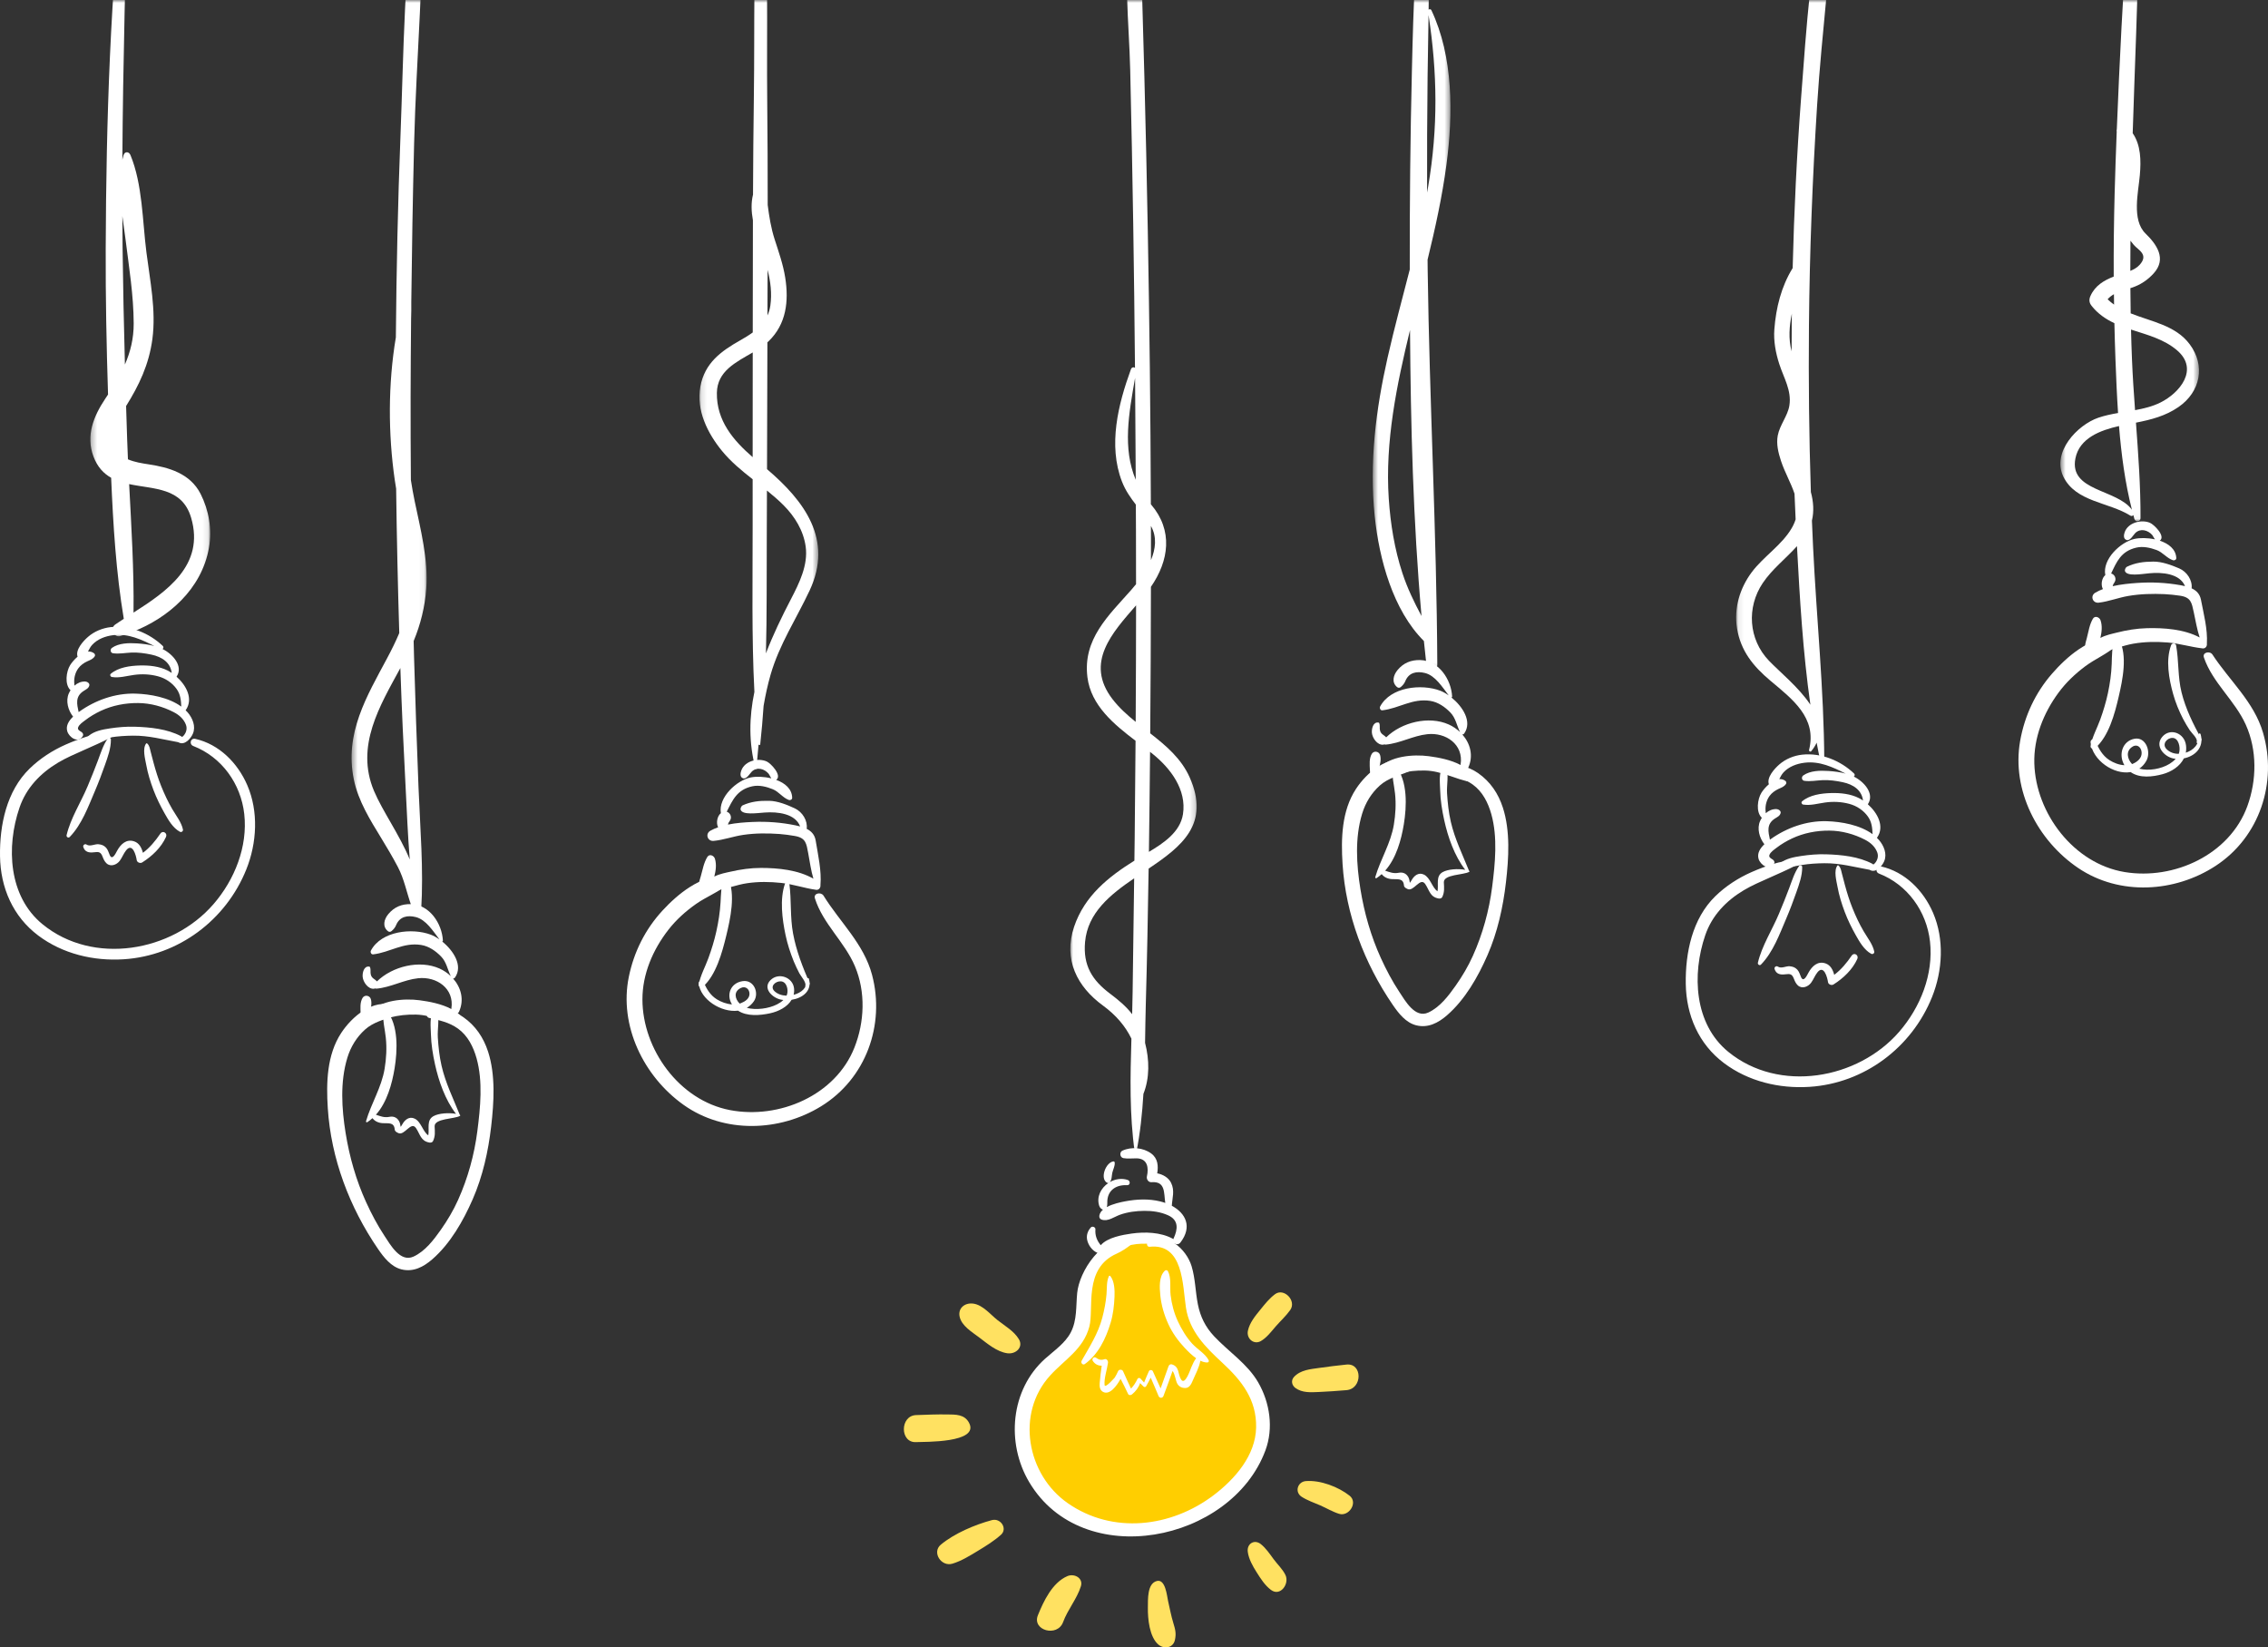 <svg xmlns="http://www.w3.org/2000/svg" xmlns:xlink="http://www.w3.org/1999/xlink" width="409" height="297" viewBox="0 0 409 297">
  <rect x="0" y="0" width="409" height="297" fill="#333333" stroke="none"/>
  <defs>
    <polygon id="unique-a" points=".294 0 21.904 0 21.904 114.716 .294 114.716"/>
    <polygon id="unique-c" points=".404 0 13.933 0 13.933 164.599 .404 164.599"/>
    <polygon id="unique-e" points=".13 0 21.563 0 21.563 138.703 .13 138.703"/>
    <polygon id="unique-g" points=".553 0 14.564 0 14.564 120.836 .553 120.836"/>
    <polygon id="unique-i" points=".086 0 17.791 0 17.791 137.526 .086 137.526"/>
    <polygon id="unique-k" points=".557 0 25.555 0 25.555 93.965 .557 93.965"/>
    <polygon id="unique-m" points=".015 0 22.801 0 22.801 207.866 .015 207.866"/>
  </defs>
  <g fill="none" fill-rule="evenodd">
    <path fill="#FFF" d="M0.004,154.38 C0.089,160.033 2.329,165.232 6.891,168.661 C11.294,171.97 16.87,173.296 22.315,172.945 C32.182,172.311 40.755,165.875 44.421,156.739 C46.329,151.983 46.651,146.319 44.593,141.559 C42.862,137.555 39.538,134.181 35.208,133.205 C34.353,133.012 34.061,134.188 34.853,134.496 C40,136.497 43.436,141.307 44.047,146.743 C44.709,152.636 42.305,158.622 38.484,163.025 C31.012,171.632 16.807,174.094 7.671,166.632 C1.521,161.608 1.093,152.679 3.518,145.6 C4.734,142.051 7.279,139.402 10.448,137.508 C11.921,136.628 13.498,135.958 15.061,135.26 C16.729,134.515 18.351,133.817 19.97,132.97 C20.545,132.669 20.109,131.928 19.564,132.006 C18.255,132.192 17.026,132.371 15.761,132.764 C14.43,133.18 13.138,133.67 11.861,134.231 C9.467,135.286 7.214,136.745 5.337,138.573 C1.171,142.628 -0.081,148.762 0.004,154.38"/>
    <path fill="#FFF" d="M27.678 142.432C28.22 143.87 28.905 145.258 29.664 146.606 30.325 147.778 31.164 149.261 32.426 149.949 32.725 150.112 33.052 149.859 32.993 149.558 32.734 148.258 31.734 147.02 31.065 145.871 30.291 144.542 29.642 143.15 29.071 141.736 28.52 140.374 28.085 138.964 27.702 137.554 27.511 136.85 27.332 136.142 27.147 135.436 27.009 134.905 26.961 134.414 26.533 134.032 26.475 133.981 26.392 133.993 26.348 134.052 25.658 134.974 26.175 136.815 26.365 137.863 26.648 139.425 27.115 140.94 27.678 142.432M12.568 150.9C14.75 148.666 15.927 145.395 17.137 142.568 17.794 141.033 18.379 139.468 18.934 137.894 19.452 136.423 20.018 134.884 20 133.307 19.996 132.991 19.604 132.89 19.429 133.141 18.595 134.337 18.164 135.763 17.656 137.118 17.069 138.684 16.441 140.232 15.793 141.774 14.578 144.667 12.736 147.502 12.009 150.564 11.935 150.879 12.32 151.154 12.568 150.9M16.95 153.655C17.839 153.535 18.174 153.607 18.501 154.457 18.673 154.903 18.855 155.316 19.207 155.647 19.952 156.344 21.059 155.913 21.597 155.187 22.035 154.596 22.28 153.888 22.738 153.312 23.919 151.827 24.549 154.295 24.654 155.06 24.713 155.492 25.294 155.707 25.639 155.489 27.406 154.38 29.058 152.823 29.935 150.892 30.246 150.206 29.367 149.64 28.928 150.28 28.003 151.627 27.041 152.799 25.775 153.753 25.545 152.865 25.114 152.001 24.208 151.691 22.805 151.211 21.779 152.182 21.136 153.35 20.869 153.837 20.26 155.179 19.802 154.183 19.59 153.726 19.475 153.195 19.118 152.818 18.728 152.408 18.312 152.258 17.756 152.206 17.076 152.141 16.237 152.69 15.593 152.259 15.316 152.074 14.917 152.365 15.015 152.689 15.299 153.629 16.073 153.772 16.95 153.655"/>
    <path fill="#FFF" d="M14.111,120.502 C14.509,119.951 15.109,119.517 15.733,119.232 C16.281,118.98 16.754,118.836 17.085,118.323 C17.188,118.162 17.129,117.907 16.979,117.793 C16.631,117.528 16.253,117.437 15.868,117.467 C16.084,117.041 16.301,116.609 16.628,116.254 C17.599,115.201 19.026,114.678 20.444,114.508 C23.145,114.183 25.519,115.307 27.828,116.468 C26.817,116.192 25.76,116.065 24.716,115.996 C23.233,115.898 21.437,115.926 20.192,116.801 C19.825,117.058 19.884,117.703 20.388,117.774 C21.481,117.928 22.557,117.703 23.649,117.653 C24.88,117.597 26.101,117.767 27.3,118.019 C29.27,118.435 30.746,119.481 30.968,121.324 C30.727,121.162 30.486,121.017 30.249,120.896 C28.727,120.118 26.909,119.933 25.215,119.978 C23.437,120.024 21.343,120.316 19.973,121.478 C19.765,121.654 19.921,122.014 20.17,122.053 C21.516,122.269 22.816,121.863 24.144,121.68 C25.608,121.478 27.062,121.547 28.487,121.926 C29.851,122.29 31.058,123.1 31.856,124.222 C32.556,125.207 32.64,126.269 32.693,127.391 C30.428,125.732 27.095,125.132 24.434,125.052 C20.786,124.943 17.161,126.24 14.262,128.326 C14.235,128.344 14.208,128.364 14.181,128.384 C13.874,126.944 13.529,125.597 15.05,124.593 C15.491,124.301 15.975,124.119 16.108,123.584 C16.211,123.173 15.691,122.871 15.339,122.865 C14.603,122.85 13.953,123.152 13.43,123.612 C13.412,123.427 13.393,123.239 13.384,123.049 C13.344,122.15 13.577,121.243 14.111,120.502 M13.181,129.204 C12.428,129.924 11.831,130.828 12.132,131.842 C12.46,132.951 14.137,134.091 14.931,132.706 C15.096,132.418 14.93,132.118 14.674,131.957 C14.374,131.768 13.926,131.561 14.095,131.121 C14.293,130.602 14.914,130.2 15.338,129.872 C16.207,129.2 17.172,128.628 18.174,128.159 C20.272,127.176 22.579,126.732 24.903,126.749 C27.127,126.765 29.353,127.374 31.306,128.381 C32.317,128.902 33.15,129.629 33.538,130.688 C33.783,131.355 33.595,132.042 33.156,132.577 C33.062,132.692 32.949,132.781 32.831,132.865 C32.785,132.815 32.729,132.771 32.66,132.734 C30.181,131.414 27.06,131.102 24.278,131.019 C22.779,130.975 21.283,131.101 19.805,131.324 C18.472,131.526 17.043,131.787 15.994,132.654 C15.76,132.848 15.738,133.338 16.14,133.375 C17.417,133.492 18.657,133.152 19.909,132.947 C21.262,132.726 22.637,132.644 24.007,132.63 C26.833,132.6 29.42,133.324 32.16,133.812 C32.175,133.824 32.191,133.836 32.208,133.845 C33.305,134.451 34.414,133.14 34.786,132.27 C35.346,130.96 34.728,129.458 33.844,128.439 C33.726,128.304 33.601,128.174 33.472,128.049 C33.488,128.033 33.502,128.014 33.515,127.996 C34.902,125.979 33.581,123.55 31.839,122.001 C33.125,120.069 31.11,117.893 29.315,117.01 C29.48,116.89 29.539,116.629 29.357,116.455 C26.93,114.14 23.425,112.685 19.989,113.058 C18.481,113.223 16.996,113.841 15.87,114.823 C15,115.58 13.565,117.15 13.989,118.391 C13.414,118.881 12.929,119.472 12.651,119.916 C11.947,121.042 11.606,123.394 12.72,124.443 C12.603,124.625 12.499,124.814 12.413,125.007 C11.806,126.356 12.282,128.077 13.181,129.204"/>
    <g transform="translate(16)">
      <mask id="unique-b" fill="#fff">
        <use xlink:href="#unique-a"/>
      </mask>
      <path fill="#FFF" d="M8.079,110.441 C8.175,102.736 7.691,94.996 7.29,87.278 C11.726,88.231 16.847,87.839 18.466,93.34 C21,101.949 13.926,106.715 8.079,110.441 M6.105,44.69 C6.081,42.775 6.075,40.861 6.066,38.947 C6.253,40.379 6.467,41.797 6.64,43.176 C7.267,48.197 8.089,53.227 8.11,58.304 C8.121,61.074 7.5,63.478 6.526,65.717 C6.339,58.71 6.19,51.703 6.105,44.69 M20.187,89.067 C18.29,85.305 14.341,84.255 10.859,83.723 C9.55,83.523 8.265,83.317 7.073,82.811 C7.021,81.624 6.971,80.436 6.932,79.251 C6.863,77.234 6.802,75.218 6.74,73.201 C9.064,69.478 10.868,65.741 11.484,61.098 C12.167,55.946 11.058,50.617 10.408,45.517 C9.679,39.815 9.712,33.236 7.52,27.945 C7.245,27.281 6.479,27.273 6.271,27.996 C6.194,28.263 6.128,28.533 6.066,28.804 C6.168,11.093 6.705,-6.606 7.075,-24.311 C7.083,-24.687 6.531,-24.751 6.488,-24.376 C3.874,-1.464 3.149,21.705 3.063,44.813 C3.031,53.583 3.203,62.359 3.483,71.129 C3.307,71.397 3.13,71.666 2.951,71.934 C0.916,74.986 -0.564,78.512 0.856,82.303 C1.569,84.206 2.694,85.375 4.044,86.136 C4.405,94.638 4.93,103.229 6.324,111.564 C5.784,111.912 5.265,112.254 4.781,112.591 C3.76,113.302 4.558,114.992 5.656,114.677 C6.055,114.562 6.457,114.435 6.858,114.298 C7.15,114.776 7.894,114.487 7.983,113.886 C14.264,111.426 20.366,106.298 21.688,98.721 C22.266,95.41 21.66,91.987 20.187,89.067" mask="url(#unique-b)"/>
    </g>
    <path fill="#FFF" d="M59.111,199.771 C59.69,208.879 63.033,217.677 68.167,225.168 C69.211,226.691 70.519,228.383 72.401,228.853 C74.527,229.383 76.372,228.412 77.95,227.04 C81.204,224.214 83.539,220.112 85.245,216.209 C87.06,212.06 88.056,207.56 88.575,203.075 C89.077,198.737 89.383,193.815 88.02,189.604 C87.194,187.054 85.751,184.911 83.542,183.374 C81.69,182.085 79.1,181.405 77.144,182.75 C76.802,182.985 77.037,183.434 77.361,183.51 C79.252,183.955 80.984,184.288 82.6,185.452 C84.366,186.725 85.371,188.752 85.943,190.801 C87.103,194.952 86.628,199.692 86.086,203.909 C85.536,208.194 84.38,212.386 82.611,216.326 C81.756,218.229 80.692,220.02 79.491,221.723 C78.199,223.555 76.651,225.593 74.573,226.547 C72.182,227.647 70.405,224.422 69.341,222.818 C68.064,220.892 66.989,218.849 66.029,216.748 C64.225,212.798 63.031,208.602 62.335,204.321 C61.613,199.882 61.313,195.042 62.642,190.695 C63.241,188.73 64.301,186.994 65.826,185.62 C67.331,184.263 69.237,183.865 71.042,183.095 C71.797,182.774 71.813,181.584 71.014,181.3 C67.282,179.974 63.452,183.302 61.53,186.232 C58.935,190.19 58.821,195.21 59.111,199.771"/>
    <path fill="#FFF" d="M66.875,180.118 C66.67,179.439 65.743,179.295 65.375,179.921 C64.88,180.763 65.005,181.845 65.04,182.787 C65.052,183.114 65.078,184.262 65.644,184.199 C65.981,184.161 66.164,183.909 66.292,183.613 C66.411,183.85 66.66,184.032 66.934,184.048 C68.119,184.113 69.141,183.753 70.276,183.456 C71.849,183.045 73.393,182.882 75.014,182.919 C78.028,182.987 80.428,184.505 83.286,184.991 C83.74,185.069 84.192,184.624 83.915,184.168 C83.557,183.578 83.086,183.084 82.546,182.661 C82.643,182.601 82.724,182.519 82.774,182.411 C83.76,180.252 83.137,178.03 81.709,176.415 C81.836,176.419 81.968,176.357 82.049,176.241 C83.537,174.105 81.778,171.387 79.752,169.75 C79.822,169.716 79.876,169.649 79.871,169.567 C79.702,166.514 77.478,163.083 74.106,163.002 C72.46,162.963 71.102,163.511 70.034,164.791 C69.266,165.709 68.918,167.016 69.932,167.864 C70.146,168.043 70.395,168.045 70.609,167.864 C70.964,167.565 71.25,167.233 71.429,166.796 C72.069,165.234 73.482,164.965 74.968,165.333 C76.83,165.794 78.101,167.878 79.252,169.372 C78.716,168.993 78.179,168.698 77.694,168.515 C74.321,167.248 68.787,167.834 66.893,171.366 C66.744,171.643 66.923,172.105 67.29,172.062 C70.327,171.703 72.73,169.844 75.949,170.365 C77.358,170.593 78.578,171.453 79.551,172.454 C80.52,173.452 80.702,174.804 81.293,175.982 C80.704,175.421 80.014,174.952 79.261,174.615 C75.671,173.008 70.768,174.208 67.976,176.935 C67.976,176.935 67.975,176.933 67.975,176.933 C67.557,176.469 67.065,176.409 66.874,175.735 C66.741,175.269 66.915,174.821 66.717,174.353 C66.69,174.29 66.617,174.268 66.556,174.261 C65.608,174.151 65.339,175.391 65.401,176.111 C65.482,177.053 66.377,178.354 67.43,178.257 C67.516,178.249 67.597,178.229 67.672,178.2 C67.735,178.23 67.807,178.25 67.893,178.242 C70.501,178.008 72.799,176.643 75.403,176.365 C78.749,176.006 81.966,178.219 81.399,181.828 C81.395,181.856 81.395,181.885 81.392,181.915 C79.623,180.978 77.446,180.57 75.656,180.332 C72.909,179.967 68.642,180.28 66.66,182.552 C66.907,181.774 67.098,180.86 66.875,180.118"/>
    <path fill="#FFF" d="M69.359,192.689 C68.795,196.077 66.951,198.9 66.005,202.145 C65.969,202.268 66.119,202.392 66.235,202.317 C66.568,202.1 66.875,201.854 67.167,201.591 C67.576,202.134 68.22,202.438 68.984,202.494 C69.958,202.564 71.054,202.252 71.178,203.597 C71.214,203.99 71.479,204.097 71.812,204.269 C72.939,204.85 74.109,202.039 75.019,203.382 C75.779,204.503 75.863,205.713 77.429,205.988 C77.67,206.03 77.973,205.969 78.088,205.727 C78.52,204.822 78.425,204.062 78.377,203.079 C78.304,201.617 81.987,201.758 82.948,201.182 C83.032,201.132 83.007,201.024 82.923,200.993 C82.921,200.992 82.919,200.991 82.917,200.991 C81.728,198.037 80.358,195.287 79.633,192.168 C79.242,190.482 79.065,188.765 78.954,187.043 C78.854,185.515 79.324,183.665 78.768,182.235 C78.675,181.994 78.349,181.925 78.198,182.162 C77.428,183.377 77.676,185.072 77.711,186.451 C77.756,188.276 78.052,190.092 78.443,191.874 C79.114,194.917 80.278,198.28 82.232,200.814 C80.955,200.582 79.111,200.691 78.155,201.236 C76.868,201.968 77.465,203.512 77.234,204.685 C76.251,204.038 75.947,202.227 74.772,201.672 C73.792,201.21 72.995,201.901 72.564,202.679 C72.084,203.545 72.318,203.003 72.069,202.348 C71.942,202.017 71.687,201.681 71.368,201.5 C71.031,201.308 70.626,201.271 70.249,201.348 C69.285,201.544 68.595,201.236 67.791,200.971 C69.793,198.732 70.703,195.39 71.158,192.619 C71.681,189.424 71.903,184.782 69.683,182.11 C69.473,181.857 69.095,182.084 69.079,182.353 C68.985,183.913 69.403,185.502 69.571,187.053 C69.775,188.926 69.668,190.834 69.359,192.689"/>
    <g transform="translate(63)">
      <mask id="unique-d" fill="#fff">
        <use xlink:href="#unique-c"/>
      </mask>
      <path fill="#FFF" d="M4.441,142.587 C1.042,134.499 5.514,127.229 9.198,120.442 C9.444,127.618 9.767,134.789 10.147,141.957 C10.376,146.276 10.537,150.631 10.894,154.953 C9.066,150.52 5.959,146.198 4.441,142.587 M11.782,90.363 C11.516,89.088 11.292,87.814 11.096,86.539 C11.058,81.535 11.037,76.531 11.047,71.526 C11.058,66.852 11.091,62.18 11.136,57.506 C11.172,56.472 11.183,55.438 11.17,54.403 C11.276,44.89 11.444,35.376 11.679,25.865 C12.065,10.279 13.561,-5.462 13.179,-21.04 C13.162,-21.71 12.229,-21.913 12.122,-21.204 C9.862,-6.227 9.808,9.396 9.217,24.561 C8.745,36.643 8.491,48.731 8.387,60.822 C6.965,69.262 6.997,78.266 8.189,86.526 C8.265,87.052 8.35,87.575 8.439,88.097 C8.548,96.777 8.742,105.457 9.002,114.132 C8.355,115.679 7.602,117.188 6.803,118.684 C3.165,125.505 -0.924,132.189 0.818,140.57 C1.626,144.458 3.766,147.842 5.725,151.057 C6.771,152.774 7.803,154.504 8.746,156.299 C9.903,158.505 10.328,160.9 11.161,163.239 C11.293,163.612 11.722,163.765 11.966,163.534 C12.007,163.766 12.04,164 12.083,164.233 C12.194,164.824 12.92,164.643 12.955,164.097 C13.413,156.734 12.77,149.32 12.472,141.957 C12.156,134.139 11.899,126.315 11.669,118.493 C11.64,117.519 11.621,116.544 11.595,115.57 C12.839,112.568 13.635,109.439 13.873,106.046 C14.241,100.796 12.836,95.408 11.782,90.363" mask="url(#unique-d)"/>
    </g>
    <path fill="#FFF" d="M123.287,199.204 C130.595,204.394 140.586,204.055 148.075,199.449 C156.164,194.475 159.65,184.754 157.259,175.746 C155.773,170.147 151.482,166.276 148.513,161.478 C148.071,160.763 146.659,161.013 146.958,161.965 C148.4,166.551 152.331,169.816 154.186,174.228 C156.131,178.858 155.91,184.256 154.082,188.869 C150.665,197.497 140.504,201.836 131.624,200.134 C122.463,198.377 115.87,189.144 115.853,180.198 C115.844,175.605 117.733,171.229 120.528,167.634 C121.941,165.817 123.653,164.286 125.538,162.961 C127.338,161.696 129.431,160.92 131.117,159.502 C131.672,159.036 131.404,158.077 130.653,158.02 C126.392,157.7 122.169,161.237 119.473,164.163 C116.355,167.545 114.322,171.617 113.403,176.091 C111.592,184.907 116.064,194.075 123.287,199.204"/>
    <path fill="#FFF" d="M128.926,154.818 C128.755,154.253 127.936,153.873 127.553,154.507 C126.909,155.572 126.718,156.773 126.383,157.956 C126.11,158.917 125.691,159.918 126.358,160.799 C126.476,160.956 126.694,161.025 126.883,160.992 C127.423,160.897 127.785,160.585 128.047,160.179 C128.279,160.435 128.636,160.575 129.077,160.52 C130.985,160.278 132.822,159.51 134.748,159.229 C136.786,158.932 138.838,158.959 140.881,159.179 C143.018,159.409 145.047,160.128 147.164,160.421 C147.693,160.494 148.003,160.023 147.955,159.583 C148.179,156.948 147.515,154.134 147.097,151.545 C146.922,150.47 146.289,149.837 145.474,149.429 C145.676,147.951 144.716,146.387 143.326,145.737 C141.931,145.084 140.249,144.409 138.713,144.377 C136.908,144.34 135.436,144.51 133.918,145.196 C133.702,145.293 133.487,145.75 133.555,145.966 C133.874,146.979 136.419,146.597 137.915,146.488 C140.242,146.32 143.423,146.679 144.294,148.997 C144.024,148.924 143.749,148.861 143.475,148.804 C140.894,148.272 138.335,148.076 135.705,148.19 C134.337,148.249 132.769,148.358 131.278,148.662 C131.326,148.438 131.339,148.389 131.311,148.536 C131.331,148.471 131.353,148.408 131.38,148.346 C131.387,148.328 131.389,148.32 131.394,148.307 C131.404,148.296 131.419,148.278 131.447,148.236 C131.557,148.072 131.664,147.923 131.74,147.736 C131.919,147.296 131.743,146.768 131.365,146.496 C131.265,146.423 131.16,146.374 131.055,146.343 C132.113,144.245 132.913,142.343 135.703,141.753 C136.915,141.496 138.225,141.831 139.343,142.282 C140.468,142.736 141.145,143.823 142.256,144.224 C142.505,144.314 142.863,144.146 142.858,143.846 C142.829,142.222 141.546,141.176 139.972,140.599 C141.114,139.827 139.009,137.625 138.288,137.295 C136.765,136.599 134.37,137.142 133.705,138.855 C133.525,139.317 133.369,140.077 133.976,140.307 C134.639,140.557 135.228,139.423 135.605,139.077 C136.559,138.201 137.88,138.62 138.624,139.512 C138.742,139.653 138.896,140.032 139.095,140.332 C137.781,140.005 136.393,139.964 135.418,140.156 C132.883,140.654 129.506,143.73 129.999,146.605 C129.335,147.128 129.131,148.339 129.466,149.064 C129.48,149.094 129.501,149.113 129.517,149.141 C129.018,149.316 128.542,149.523 128.106,149.771 C127.136,150.322 127.581,151.702 128.684,151.602 C130.474,151.439 132.246,150.78 134.04,150.518 C136.205,150.201 138.41,150.205 140.586,150.359 C141.497,150.423 142.4,150.561 143.299,150.71 C145.344,151.049 145.419,152.076 145.75,153.83 C146.038,155.352 146.24,156.929 146.686,158.42 C143.923,156.826 140.291,156.477 137.225,156.477 C135.373,156.477 133.545,156.739 131.743,157.153 C131.082,157.304 129.755,157.535 128.814,158.035 C129.082,156.976 129.247,155.873 128.926,154.818"/>
    <path fill="#FFF" d="M141.664 168.585C142.008 170.212 142.523 171.799 143.141 173.322 143.44 174.058 143.791 174.766 144.149 175.469 144.428 176.016 145.46 177.11 145.222 177.748 145.157 177.921 145.361 178.078 145.489 177.958 145.624 177.831 145.758 177.704 145.893 177.577 145.994 177.481 146.03 177.32 145.972 177.185 144.731 174.292 143.611 171.472 143.02 168.318 142.462 165.337 142.743 162.338 142.355 159.363 142.296 158.913 141.712 158.876 141.57 159.283 140.58 162.115 141.058 165.71 141.664 168.585M126.755 177.899C129.115 175.847 130.234 171.727 130.966 168.708 131.707 165.65 132.698 161.222 131.283 158.247 131.124 157.913 130.655 157.912 130.527 158.277 130.037 159.668 130.025 161.235 129.939 162.706 129.835 164.483 129.556 166.252 129.169 167.982 128.807 169.602 128.314 171.19 127.749 172.741 127.175 174.316 126.325 175.814 126.009 177.478 125.925 177.916 126.472 178.145 126.755 177.899"/>
    <path fill="#FFF" d="M133.571,178.131 C134.457,177.684 135.179,178.354 135.162,179.201 C135.144,180.052 134.361,180.565 133.62,180.854 C133.543,180.884 133.464,180.91 133.384,180.935 C132.542,180.085 132.244,178.801 133.571,178.131 M141.762,179.5 C140.995,179.478 140.216,179.22 139.668,178.697 C138.785,177.854 139.83,176.864 140.814,176.923 C141.897,176.988 142.167,178.449 141.953,179.204 C141.924,179.307 141.886,179.406 141.842,179.501 C141.815,179.501 141.789,179.501 141.762,179.5 M126.002,177.279 C126.273,180.163 130.05,182.594 133.093,182.211 C134.691,183.272 137.028,183.083 138.874,182.684 C140.43,182.348 141.997,181.528 142.751,180.254 C144.717,179.952 146.49,178.64 145.877,176.472 C145.813,176.247 145.476,176.301 145.502,176.536 C145.67,178.064 144.487,179.003 143.12,179.35 C143.208,178.989 143.237,178.602 143.193,178.188 C142.98,176.186 140.402,175.252 138.943,176.709 C137.473,178.178 139.272,179.907 140.842,180.223 C140.981,180.251 141.123,180.272 141.268,180.288 C140.942,180.603 140.546,180.859 140.151,181.063 C138.615,181.854 136.344,182.147 134.668,181.7 C135.157,181.421 135.596,181.033 135.953,180.513 C136.95,179.063 135.986,176.589 133.931,176.887 C131.742,177.204 130.927,179.348 131.999,181.08 C131.035,181.016 130.068,180.652 129.297,180.182 C128.068,179.43 127.407,178.268 126.87,177.017 C126.661,176.53 125.958,176.811 126.002,177.279"/>
    <g transform="translate(126)">
      <mask id="unique-f" fill="#fff">
        <use xlink:href="#unique-e"/>
      </mask>
      <path fill="#FFF" d="M16.646,107.994 C14.991,111.175 13.401,114.444 12.126,117.794 C12.307,110.788 12.244,103.767 12.277,96.766 C12.291,93.99 12.298,91.214 12.307,88.438 C13.344,89.275 14.355,90.138 15.293,91.078 C17.323,93.112 18.888,95.634 19.293,98.542 C19.756,101.873 18.121,105.157 16.646,107.994 M3.278,70.828 C3.338,66.894 6.732,65.308 9.744,63.544 C9.736,69.835 9.733,76.126 9.73,82.417 C6.229,79.386 3.201,75.835 3.278,70.828 M12.923,55.08 C12.831,55.741 12.649,56.332 12.401,56.872 C12.409,54.134 12.417,51.395 12.425,48.656 C12.959,50.755 13.226,52.911 12.923,55.08 M12.321,84.585 C12.346,76.962 12.369,69.34 12.389,61.718 C12.467,61.648 12.546,61.578 12.621,61.506 C15.808,58.43 16.272,54.285 15.601,50.039 C15.227,47.675 14.428,45.424 13.698,43.158 C13.027,41.073 12.712,39.031 12.443,36.953 C12.443,30.812 12.424,24.671 12.359,18.531 C12.219,5.364 12.687,-8.021 11.567,-21.147 C11.528,-21.616 10.905,-21.58 10.866,-21.127 C9.738,-8.373 10.13,4.633 9.948,17.432 C9.865,23.316 9.821,29.202 9.795,35.088 C9.428,36.554 9.491,38.13 9.778,39.714 C9.762,45.133 9.757,50.552 9.752,55.97 C9.75,57.291 9.749,58.612 9.747,59.934 C9.041,60.454 8.271,60.915 7.494,61.355 C3.999,63.333 1.089,65.444 0.3,69.688 C-0.497,73.969 1.623,78.151 4.222,81.319 C5.818,83.265 7.755,84.855 9.73,86.404 C9.73,89.104 9.726,91.803 9.729,94.502 C9.74,104.565 9.527,114.685 10.045,124.746 C9.102,129.25 8.988,133.89 10.266,138.655 C10.287,138.735 10.392,138.705 10.398,138.633 C10.525,137.16 10.652,135.686 10.796,134.214 C10.854,134.349 11.075,134.386 11.095,134.208 C11.35,131.895 11.548,129.577 11.704,127.256 C12.028,125.375 12.427,123.509 12.955,121.669 C14.534,116.177 17.595,111.587 19.99,106.488 C24.333,97.245 19.001,90.287 12.321,84.585" mask="url(#unique-f)"/>
    </g>
    <path fill="#FFF" d="M242.111,155.771 C242.69,164.878 246.033,173.677 251.167,181.168 C252.211,182.691 253.519,184.383 255.401,184.853 C257.526,185.383 259.372,184.411 260.95,183.041 C264.204,180.214 266.539,176.112 268.245,172.209 C270.059,168.06 271.056,163.56 271.575,159.075 C272.077,154.737 272.383,149.815 271.02,145.604 C270.194,143.054 268.751,140.912 266.541,139.374 C264.691,138.085 262.1,137.406 260.144,138.75 C259.802,138.986 260.037,139.434 260.361,139.51 C262.252,139.955 263.984,140.289 265.6,141.452 C267.366,142.725 268.371,144.752 268.943,146.801 C270.103,150.951 269.627,155.693 269.086,159.909 C268.536,164.194 267.38,168.386 265.611,172.326 C264.756,174.229 263.692,176.021 262.491,177.724 C261.199,179.555 259.65,181.593 257.573,182.547 C255.182,183.646 253.405,180.422 252.341,178.819 C251.063,176.892 249.989,174.849 249.029,172.748 C247.225,168.798 246.031,164.603 245.335,160.321 C244.613,155.883 244.313,151.043 245.642,146.695 C246.241,144.73 247.301,142.994 248.826,141.62 C250.331,140.264 252.237,139.865 254.043,139.095 C254.797,138.774 254.813,137.584 254.014,137.3 C250.282,135.974 246.452,139.302 244.53,142.232 C241.935,146.19 241.821,151.21 242.111,155.771"/>
    <path fill="#FFF" d="M248.875,136.118 C248.67,135.439 247.742,135.295 247.375,135.921 C246.88,136.763 247.005,137.845 247.04,138.787 C247.053,139.114 247.079,140.262 247.644,140.199 C247.981,140.162 248.164,139.909 248.292,139.613 C248.411,139.851 248.66,140.032 248.934,140.047 C250.119,140.114 251.141,139.753 252.275,139.456 C253.848,139.045 255.392,138.882 257.014,138.919 C260.028,138.988 262.427,140.504 265.285,140.991 C265.74,141.068 266.192,140.624 265.915,140.167 C265.556,139.578 265.085,139.084 264.545,138.661 C264.642,138.602 264.724,138.519 264.774,138.411 C265.76,136.252 265.137,134.03 263.709,132.415 C263.836,132.418 263.968,132.357 264.049,132.241 C265.537,130.105 263.778,127.387 261.752,125.75 C261.821,125.716 261.876,125.649 261.871,125.567 C261.702,122.514 259.478,119.083 256.106,119.002 C254.46,118.963 253.103,119.511 252.034,120.791 C251.266,121.709 250.918,123.016 251.932,123.864 C252.147,124.043 252.395,124.044 252.609,123.864 C252.964,123.565 253.249,123.233 253.428,122.796 C254.069,121.234 255.482,120.965 256.969,121.333 C258.83,121.794 260.101,123.878 261.252,125.372 C260.717,124.993 260.18,124.697 259.694,124.515 C256.321,123.249 250.787,123.834 248.893,127.366 C248.744,127.643 248.923,128.105 249.29,128.062 C252.327,127.703 254.731,125.844 257.949,126.365 C259.358,126.593 260.577,127.453 261.551,128.454 C262.52,129.452 262.702,130.803 263.293,131.983 C262.704,131.421 262.013,130.952 261.261,130.615 C257.671,129.008 252.768,130.208 249.976,132.935 C249.976,132.934 249.976,132.933 249.975,132.933 C249.556,132.469 249.065,132.409 248.873,131.735 C248.741,131.269 248.915,130.821 248.717,130.353 C248.69,130.29 248.617,130.268 248.557,130.26 C247.609,130.15 247.339,131.391 247.401,132.11 C247.483,133.053 248.377,134.354 249.429,134.257 C249.516,134.249 249.597,134.228 249.672,134.2 C249.735,134.23 249.806,134.25 249.893,134.242 C252.502,134.008 254.799,132.643 257.403,132.365 C260.749,132.006 263.965,134.219 263.4,137.828 C263.395,137.856 263.395,137.886 263.392,137.915 C261.622,136.978 259.446,136.57 257.656,136.332 C254.908,135.967 250.643,136.28 248.66,138.552 C248.907,137.774 249.098,136.86 248.875,136.118"/>
    <path fill="#FFF" d="M251.359,148.689 C250.795,152.076 248.952,154.9 248.005,158.145 C247.97,158.268 248.119,158.392 248.235,158.316 C248.569,158.101 248.876,157.854 249.167,157.591 C249.577,158.134 250.221,158.438 250.984,158.493 C251.959,158.564 253.055,158.253 253.179,159.597 C253.214,159.99 253.479,160.097 253.812,160.269 C254.94,160.85 256.11,158.039 257.02,159.382 C257.779,160.502 257.863,161.713 259.429,161.988 C259.67,162.03 259.973,161.969 260.088,161.727 C260.521,160.822 260.426,160.062 260.377,159.079 C260.305,157.617 263.988,157.758 264.948,157.182 C265.032,157.132 265.008,157.024 264.922,156.992 C264.922,156.992 264.919,156.991 264.917,156.991 C263.729,154.037 262.359,151.288 261.634,148.168 C261.242,146.482 261.065,144.765 260.954,143.042 C260.855,141.515 261.324,139.664 260.769,138.235 C260.675,137.994 260.348,137.925 260.198,138.162 C259.429,139.377 259.676,141.072 259.711,142.451 C259.756,144.277 260.051,146.092 260.444,147.874 C261.114,150.918 262.279,154.279 264.233,156.814 C262.955,156.582 261.111,156.691 260.155,157.235 C258.869,157.968 259.466,159.512 259.234,160.685 C258.252,160.039 257.948,158.227 256.772,157.672 C255.793,157.209 254.996,157.901 254.564,158.679 C254.084,159.545 254.319,159.004 254.068,158.348 C253.943,158.017 253.687,157.681 253.369,157.5 C253.031,157.307 252.626,157.271 252.249,157.348 C251.285,157.544 250.595,157.236 249.792,156.971 C251.793,154.732 252.704,151.39 253.158,148.619 C253.681,145.424 253.903,140.782 251.683,138.11 C251.473,137.857 251.096,138.085 251.079,138.353 C250.984,139.913 251.403,141.502 251.573,143.053 C251.776,144.926 251.668,146.834 251.359,148.689"/>
    <g transform="translate(247)">
      <mask id="unique-h" fill="#fff">
        <use xlink:href="#unique-g"/>
      </mask>
      <path fill="#FFF" d="M10.561,33.559 C10.495,33.947 10.423,34.333 10.354,34.72 C10.335,27.741 10.363,20.761 10.445,13.782 C10.488,10.094 10.56,6.405 10.617,2.717 C12.225,13.2 12.337,23.05 10.561,33.559 M5.903,103.325 C4.48,98.987 3.751,94.465 3.443,89.897 C2.752,79.61 4.88,69.378 7.276,59.505 C7.401,76.674 7.831,93.972 9.35,111.058 C8.029,108.587 6.808,106.083 5.903,103.325 M11.122,1.823 C11.03,1.626 10.782,1.624 10.631,1.737 C10.657,-0.064 10.679,-1.866 10.69,-3.667 C10.722,-9.331 11.417,-15.615 10.438,-21.193 C10.362,-21.627 9.788,-21.523 9.693,-21.168 C8.33,-16.062 8.581,-10.115 8.253,-4.829 C7.892,0.979 7.759,6.815 7.617,12.634 C7.327,24.617 7.208,36.606 7.229,48.596 C5.875,53.88 4.436,59.144 3.233,64.463 C1.115,73.822 -0.088,83.393 0.908,93.03 C1.715,100.836 4.205,110.015 9.778,115.564 C9.923,116.996 10.075,118.427 10.235,119.856 C10.386,121.189 12.201,121.159 12.195,119.789 C12.083,96.098 10.78,72.398 10.46,48.701 C10.452,48.073 10.448,47.445 10.442,46.816 C11.823,41.153 13.077,35.461 13.85,29.641 C15.057,20.554 15.085,10.203 11.122,1.823" mask="url(#unique-h)"/>
    </g>
    <path fill="#FFF" d="M304.004,177.38 C304.089,183.033 306.329,188.232 310.891,191.66 C315.294,194.97 320.87,196.296 326.314,195.945 C336.182,195.311 344.755,188.875 348.421,179.739 C350.328,174.983 350.652,169.319 348.593,164.559 C346.862,160.555 343.538,157.18 339.208,156.205 C338.353,156.012 338.061,157.188 338.853,157.496 C343.999,159.497 347.436,164.307 348.047,169.743 C348.71,175.636 346.306,181.622 342.484,186.025 C335.012,194.632 320.807,197.093 311.671,189.632 C305.521,184.608 305.093,175.679 307.518,168.6 C308.735,165.051 311.28,162.402 314.448,160.508 C315.921,159.628 317.498,158.958 319.062,158.26 C320.729,157.515 322.352,156.817 323.969,155.97 C324.545,155.669 324.11,154.928 323.564,155.006 C322.255,155.192 321.026,155.371 319.761,155.764 C318.43,156.18 317.138,156.67 315.861,157.231 C313.467,158.286 311.214,159.745 309.337,161.572 C305.171,165.628 303.919,171.762 304.004,177.38"/>
    <path fill="#FFF" d="M332.678 164.432C333.22 165.87 333.905 167.258 334.664 168.606 335.325 169.778 336.165 171.26 337.425 171.949 337.725 172.112 338.053 171.859 337.993 171.558 337.735 170.258 336.734 169.02 336.065 167.871 335.291 166.543 334.642 165.151 334.071 163.736 333.52 162.374 333.085 160.965 332.702 159.554 332.51 158.85 332.332 158.142 332.147 157.436 332.009 156.906 331.961 156.414 331.532 156.032 331.475 155.981 331.392 155.993 331.348 156.052 330.658 156.974 331.175 158.815 331.365 159.863 331.649 161.425 332.115 162.94 332.678 164.432M317.567 173.9C319.75 171.666 320.927 168.395 322.137 165.568 322.794 164.033 323.379 162.468 323.933 160.894 324.452 159.423 325.018 157.884 325 156.307 324.996 155.991 324.604 155.89 324.429 156.141 323.595 157.336 323.164 158.763 322.656 160.118 322.069 161.684 321.441 163.232 320.793 164.774 319.578 167.667 317.735 170.502 317.01 173.564 316.934 173.879 317.32 174.154 317.567 173.9M321.951 175.655C322.84 175.535 323.175 175.607 323.502 176.457 323.673 176.903 323.855 177.316 324.207 177.647 324.952 178.344 326.059 177.913 326.598 177.187 327.036 176.596 327.281 175.888 327.739 175.312 328.919 173.827 329.549 176.295 329.654 177.06 329.713 177.492 330.294 177.707 330.64 177.489 332.405 176.38 334.058 174.823 334.935 172.892 335.246 172.206 334.368 171.64 333.928 172.28 333.003 173.627 332.042 174.799 330.775 175.753 330.545 174.865 330.114 174.001 329.208 173.691 327.806 173.211 326.779 174.182 326.136 175.35 325.869 175.837 325.26 177.179 324.801 176.183 324.591 175.725 324.476 175.195 324.118 174.818 323.729 174.408 323.312 174.258 322.757 174.206 322.076 174.141 321.238 174.69 320.594 174.259 320.317 174.074 319.917 174.365 320.015 174.689 320.299 175.629 321.073 175.772 321.951 175.655"/>
    <path fill="#FFF" d="M319.111,143.502 C319.509,142.951 320.109,142.517 320.733,142.231 C321.281,141.98 321.754,141.836 322.085,141.323 C322.188,141.162 322.129,140.907 321.979,140.792 C321.631,140.528 321.253,140.437 320.868,140.467 C321.083,140.041 321.301,139.61 321.627,139.254 C322.598,138.201 324.026,137.678 325.444,137.508 C328.145,137.183 330.519,138.307 332.829,139.468 C331.817,139.192 330.759,139.065 329.716,138.996 C328.233,138.898 326.436,138.926 325.192,139.801 C324.826,140.058 324.884,140.703 325.388,140.774 C326.48,140.928 327.556,140.703 328.649,140.653 C329.88,140.596 331.101,140.766 332.301,141.02 C334.269,141.435 335.746,142.481 335.967,144.324 C335.728,144.161 335.486,144.017 335.248,143.896 C333.727,143.118 331.908,142.933 330.215,142.978 C328.436,143.024 326.344,143.316 324.972,144.478 C324.765,144.654 324.921,145.014 325.17,145.054 C326.515,145.269 327.816,144.863 329.144,144.68 C330.607,144.478 332.062,144.547 333.487,144.926 C334.852,145.29 336.059,146.1 336.856,147.222 C337.556,148.207 337.64,149.27 337.692,150.391 C335.427,148.732 332.095,148.133 329.434,148.053 C325.785,147.943 322.161,149.24 319.261,151.326 C319.235,151.344 319.207,151.364 319.181,151.384 C318.874,149.944 318.529,148.597 320.049,147.593 C320.491,147.301 320.975,147.119 321.108,146.584 C321.211,146.173 320.691,145.872 320.339,145.865 C319.603,145.85 318.952,146.152 318.43,146.612 C318.412,146.427 318.393,146.239 318.384,146.049 C318.343,145.151 318.577,144.243 319.111,143.502 M318.18,152.205 C317.427,152.924 316.831,153.828 317.132,154.843 C317.459,155.951 319.137,157.091 319.93,155.706 C320.095,155.418 319.93,155.119 319.675,154.958 C319.374,154.768 318.926,154.562 319.095,154.121 C319.293,153.603 319.914,153.201 320.338,152.872 C321.207,152.2 322.172,151.628 323.173,151.159 C325.272,150.176 327.578,149.733 329.902,149.749 C332.127,149.764 334.353,150.375 336.306,151.381 C337.318,151.903 338.151,152.63 338.538,153.688 C338.783,154.355 338.595,155.042 338.156,155.577 C338.062,155.692 337.949,155.782 337.831,155.865 C337.784,155.816 337.729,155.771 337.66,155.734 C335.181,154.415 332.06,154.102 329.277,154.02 C327.779,153.976 326.284,154.101 324.805,154.325 C323.472,154.526 322.044,154.787 320.994,155.655 C320.76,155.848 320.738,156.339 321.139,156.376 C322.417,156.492 323.657,156.152 324.909,155.948 C326.261,155.726 327.636,155.644 329.006,155.63 C331.833,155.6 334.421,156.324 337.161,156.813 C337.176,156.825 337.191,156.835 337.208,156.845 C338.306,157.452 339.414,156.14 339.786,155.271 C340.346,153.961 339.729,152.458 338.843,151.44 C338.726,151.304 338.601,151.174 338.472,151.049 C338.488,151.033 338.502,151.015 338.515,150.996 C339.903,148.979 338.582,146.55 336.838,145.001 C338.125,143.069 336.11,140.894 334.315,140.009 C334.48,139.89 334.539,139.629 334.357,139.455 C331.929,137.14 328.425,135.685 324.989,136.058 C323.481,136.223 321.995,136.841 320.87,137.823 C320,138.581 318.565,140.15 318.989,141.391 C318.414,141.882 317.929,142.472 317.651,142.917 C316.947,144.042 316.606,146.394 317.72,147.444 C317.603,147.625 317.499,147.814 317.413,148.007 C316.805,149.356 317.282,151.077 318.18,152.205"/>
    <g transform="translate(313)">
      <mask id="unique-j" fill="#fff">
        <use xlink:href="#unique-i"/>
      </mask>
      <path fill="#FFF" d="M6.003,119.117 C2.3,115.254 1.949,109.493 4.885,105.119 C6.572,102.606 9.033,100.723 11.058,98.466 C11.563,107.959 12.13,117.59 13.477,127.056 C11.422,123.945 7.928,121.125 6.003,119.117 M10.132,56.551 C10.128,56.913 10.122,57.274 10.118,57.636 C10.099,59.539 10.091,61.441 10.09,63.343 C9.492,61.065 9.672,58.803 10.132,56.551 M13.218,58.727 C13.335,45.447 13.849,32.161 14.693,18.908 C15.533,5.707 17.362,-7.527 17.79,-20.737 C17.814,-21.492 16.634,-21.624 16.468,-20.894 C13.617,-8.323 12.753,4.991 11.787,17.818 C11.023,27.978 10.531,38.15 10.28,48.332 C8.225,51.657 7.28,55.456 6.979,59.363 C6.816,61.482 7.217,63.612 7.863,65.621 C8.661,68.108 10.118,70.393 9.688,73.109 C9.39,74.995 7.955,76.602 7.591,78.525 C7.303,80.048 7.694,81.633 8.167,83.072 C8.853,85.162 9.974,87.071 10.614,89.008 C10.675,90.547 10.742,92.086 10.815,93.625 C10.655,94.147 10.423,94.68 10.102,95.228 C8.312,98.294 5.028,100.319 2.908,103.152 C0.74,106.051 -0.34,109.66 0.243,113.268 C0.9,117.339 3.16,120.114 6.261,122.72 C10.227,126.051 14.697,129.388 13.237,135.212 C13.183,135.425 13.475,135.616 13.63,135.431 C14.055,134.922 14.37,134.408 14.605,133.892 C14.818,135.024 15.041,136.153 15.284,137.277 C15.37,137.677 15.984,137.561 15.982,137.173 C15.921,124.306 14.578,111.421 13.96,98.568 C13.885,96.999 13.816,95.428 13.753,93.857 C14.152,92.181 14.03,90.426 13.563,88.713 C13.234,78.721 13.13,68.721 13.218,58.727" mask="url(#unique-j)"/>
    </g>
    <path fill="#FFF" d="M374.792,156.505 C382.23,161.519 392.2,160.919 399.558,156.104 C407.506,150.905 410.73,141.064 408.101,132.093 C406.468,126.516 402.078,122.746 398.985,118.011 C398.524,117.305 397.12,117.592 397.445,118.539 C399.007,123.101 403.021,126.273 404.991,130.65 C407.058,135.242 406.98,140.663 405.277,145.336 C402.094,154.079 392.059,158.696 383.144,157.22 C373.946,155.696 367.115,146.609 366.86,137.638 C366.729,133.032 368.499,128.593 371.195,124.915 C372.558,123.055 374.227,121.476 376.075,120.098 C377.84,118.782 379.909,117.949 381.557,116.483 C382.098,116 381.804,115.046 381.053,115.009 C376.788,114.799 372.665,118.456 370.049,121.461 C367.025,124.934 365.102,129.071 364.303,133.582 C362.729,142.471 367.441,151.549 374.792,156.505"/>
    <path fill="#FFF" d="M378.802,111.83 C378.615,111.276 377.785,110.921 377.418,111.557 C376.802,112.628 376.643,113.822 376.338,115 C376.091,115.958 375.697,116.958 376.387,117.812 C376.51,117.964 376.73,118.027 376.918,117.989 C377.456,117.881 377.811,117.563 378.063,117.155 C378.301,117.402 378.662,117.531 379.103,117.465 C381.007,117.176 382.826,116.369 384.747,116.041 C386.78,115.693 388.835,115.666 390.886,115.831 C393.031,116.003 395.082,116.661 397.209,116.895 C397.74,116.954 398.038,116.479 397.979,116.046 C398.134,113.433 397.395,110.669 396.908,108.118 C396.706,107.059 396.055,106.451 395.228,106.068 C395.391,104.602 394.39,103.079 392.979,102.472 C391.566,101.864 389.864,101.24 388.326,101.249 C386.518,101.259 385.048,101.465 383.546,102.184 C383.333,102.286 383.13,102.743 383.204,102.954 C383.549,103.948 386.087,103.504 387.582,103.357 C389.908,103.13 393.102,103.402 394.036,105.672 C393.763,105.606 393.486,105.551 393.21,105.502 C390.612,105.043 388.044,104.917 385.414,105.098 C384.047,105.192 382.479,105.341 380.995,105.681 C381.038,105.457 381.049,105.409 381.025,105.554 C381.042,105.49 381.063,105.427 381.089,105.365 C381.095,105.347 381.097,105.339 381.102,105.326 C381.112,105.316 381.126,105.297 381.153,105.254 C381.258,105.09 381.361,104.939 381.433,104.753 C381.601,104.313 381.411,103.794 381.025,103.536 C380.922,103.467 380.817,103.421 380.711,103.393 C381.715,101.29 382.466,99.388 385.242,98.732 C386.45,98.446 387.77,98.743 388.902,99.16 C390.04,99.58 390.746,100.637 391.868,101.004 C392.121,101.087 392.476,100.912 392.462,100.615 C392.39,99.01 391.078,98.009 389.487,97.48 C390.61,96.686 388.445,94.563 387.714,94.256 C386.171,93.606 383.787,94.207 383.166,95.917 C382.999,96.379 382.863,97.135 383.476,97.347 C384.147,97.578 384.707,96.439 385.075,96.088 C386.008,95.196 387.341,95.576 388.11,96.439 C388.231,96.575 388.395,96.946 388.602,97.238 C387.277,96.949 385.887,96.945 384.916,97.16 C382.391,97.719 379.091,100.849 379.66,103.68 C379.009,104.213 378.837,105.417 379.191,106.125 C379.205,106.154 379.228,106.173 379.244,106.199 C378.749,106.386 378.278,106.603 377.848,106.859 C376.891,107.43 377.373,108.783 378.475,108.655 C380.262,108.447 382.019,107.75 383.809,107.443 C385.968,107.073 388.176,107.02 390.359,107.115 C391.273,107.155 392.18,107.268 393.084,107.392 C395.14,107.674 395.242,108.687 395.62,110.413 C395.948,111.911 396.191,113.466 396.678,114.929 C393.87,113.425 390.225,113.174 387.155,113.254 C385.3,113.303 383.476,113.609 381.683,114.065 C381.025,114.233 379.702,114.496 378.774,115.014 C379.016,113.96 379.151,112.864 378.802,111.83"/>
    <path fill="#FFF" d="M391.898 125.136C392.327 126.677 392.947 128.174 393.683 129.607 394.038 130.3 394.451 130.965 394.872 131.624 395.199 132.137 396.388 133.151 396.137 133.764 396.069 133.932 396.303 134.075 396.443 133.957L396.886 133.583C396.998 133.489 397.034 133.334 396.965 133.208 395.493 130.487 394.16 127.833 393.413 124.845 392.707 122.021 392.942 119.158 392.426 116.334 392.348 115.907 391.692 115.889 391.543 116.28 390.507 119.004 391.139 122.415 391.898 125.136M377.815 134.892C380.28 132.787 381.366 128.661 382.068 125.64 382.779 122.58 383.72 118.152 382.131 115.235 381.953 114.908 381.452 114.92 381.325 115.286 380.838 116.682 380.867 118.24 380.814 119.704 380.75 121.473 380.498 123.239 380.131 124.969 379.787 126.589 379.302 128.18 378.74 129.738 378.169 131.32 377.301 132.832 377.007 134.494 376.93 134.932 377.52 135.144 377.815 134.892"/>
    <path fill="#FFF" d="M384.595,134.597 C385.468,134.069 386.209,134.802 386.214,135.755 C386.22,136.712 385.451,137.311 384.718,137.657 C384.642,137.693 384.564,137.724 384.485,137.754 C383.619,136.823 383.285,135.388 384.595,134.597 M392.823,135.905 C392.055,135.901 391.269,135.633 390.706,135.061 C389.799,134.137 390.818,132.996 391.803,133.034 C392.887,133.076 393.198,134.712 393.005,135.566 C392.978,135.683 392.944,135.795 392.903,135.904 C392.876,135.904 392.849,135.905 392.823,135.905 M377.003,133.853 C377.353,137.087 381.197,139.715 384.229,139.197 C385.856,140.345 388.188,140.066 390.024,139.566 C391.57,139.144 393.113,138.179 393.832,136.725 C395.789,136.33 397.526,134.805 396.852,132.384 C396.782,132.133 396.447,132.204 396.479,132.467 C396.69,134.18 395.533,135.269 394.176,135.698 C394.254,135.289 394.272,134.854 394.216,134.389 C393.949,132.145 391.345,131.167 389.926,132.846 C388.497,134.539 390.343,136.433 391.922,136.743 C392.062,136.771 392.205,136.79 392.35,136.805 C392.032,137.168 391.643,137.468 391.254,137.708 C389.741,138.64 387.478,139.033 385.789,138.578 C386.271,138.25 386.699,137.802 387.042,137.207 C387.998,135.549 386.967,132.795 384.92,133.189 C382.74,133.607 381.983,136.04 383.103,137.957 C382.138,137.912 381.162,137.53 380.378,137.023 C379.128,136.213 378.435,134.925 377.863,133.534 C377.641,132.992 376.946,133.328 377.003,133.853"/>
    <g transform="translate(371)">
      <mask id="unique-l" fill="#fff">
        <use xlink:href="#unique-k"/>
      </mask>
      <path fill="#FFF" d="M18.592,72.574 C17.174,73.277 15.617,73.654 14.025,73.946 C13.804,70.905 13.597,67.867 13.472,64.832 C13.397,63.027 13.343,61.222 13.298,59.417 C16.215,60.374 19.253,61.132 21.63,63.185 C25.59,66.605 22.089,70.841 18.592,72.574 M3.269,82.649 C3.994,78.965 7.797,77.566 11.132,76.81 C11.545,81.915 12.217,87.007 13.459,91.895 C10.746,88.148 2.099,88.6 3.269,82.649 M9.076,53.957 C9.402,53.581 9.79,53.286 10.217,53.043 C10.224,53.668 10.231,54.292 10.241,54.916 C9.832,54.628 9.442,54.312 9.076,53.957 M14.853,47.746 C14.405,48.241 13.802,48.576 13.172,48.834 C13.172,47.023 13.181,45.211 13.197,43.4 C13.389,43.658 13.589,43.911 13.8,44.157 C14.597,45.088 16.544,45.874 14.853,47.746 M23.883,62.07 C21.333,58.648 17.004,58.011 13.235,56.492 C13.209,54.977 13.193,53.462 13.183,51.946 C13.25,51.925 13.317,51.904 13.384,51.884 C14.956,51.386 16.302,50.486 17.404,49.262 C19.76,46.646 17.93,44.066 15.91,42.098 C13.388,39.641 14.623,34.651 14.889,31.571 C15.117,28.938 15.08,26.158 13.6,24.018 C13.786,18.054 14.01,12.091 14.22,6.129 C14.396,1.166 14.535,-3.797 14.661,-8.761 C14.786,-13.69 15.322,-18.733 14.848,-23.65 C14.78,-24.358 13.662,-24.685 13.508,-23.855 C12.663,-19.293 12.718,-14.565 12.444,-9.943 C12.151,-4.984 11.836,-0.027 11.58,4.935 C11.265,11.047 10.978,17.161 10.737,23.276 C10.695,23.421 10.687,23.58 10.718,23.748 C10.574,27.453 10.442,31.158 10.344,34.866 C10.211,39.864 10.153,44.865 10.177,49.866 C8.417,50.544 6.822,51.494 5.989,53.346 C5.691,54.007 5.733,54.564 6.188,55.138 C7.338,56.59 8.757,57.543 10.299,58.267 C10.35,60.439 10.409,62.611 10.491,64.782 C10.612,67.97 10.744,71.212 10.96,74.461 C9.74,74.673 8.537,74.92 7.397,75.312 C3.615,76.609 -1.027,81.528 1.087,85.913 C3.31,90.524 9.272,90.503 13.184,92.965 C13.385,93.091 13.597,93.017 13.719,92.865 C13.782,93.095 13.84,93.327 13.905,93.556 C14.077,94.162 15.006,94.076 15.009,93.424 C15.032,87.69 14.611,81.943 14.188,76.199 C16.927,75.66 19.508,75.009 21.88,73.367 C25.83,70.632 26.75,65.92 23.883,62.07" mask="url(#unique-l)"/>
    </g>
    <polygon fill="#FFF" points="203.968 223 209.476 223.441 213.412 227.93 215.061 237.175 221.411 245.033 227 252.697 226.881 260.974 218.428 270.686 210.777 274.307 198.995 275 190.656 271.456 184.918 263.059 184 253.43 189.814 243.954 194.256 240.719 195.246 232.167 198.383 225.311"/>
    <path fill="#FFE161" d="M229.955 233.311C228.905 234.078 228.084 235.134 227.257 236.153 226.367 237.247 225.359 238.459 225.045 239.898 224.731 241.337 226.122 242.496 227.365 241.784 228.448 241.163 229.246 240.071 230.069 239.125 230.931 238.135 231.909 237.263 232.672 236.184 233.863 234.497 231.544 232.149 229.955 233.311M242.814 246.015C241.19 246.187 239.573 246.374 237.956 246.611 236.315 246.852 234.554 246.96 233.36 248.238 232.764 248.875 232.949 249.758 233.615 250.241 234.839 251.128 236.371 251.023 237.82 250.959 239.489 250.886 241.149 250.769 242.814 250.628 245.738 250.379 245.719 245.706 242.814 246.015M243.38 269.657C241.35 268.053 238.095 266.814 235.484 267.023 234.002 267.142 233.419 268.997 234.725 269.844 235.773 270.523 236.938 270.904 238.076 271.397 239.221 271.893 240.294 272.555 241.489 272.925 243.251 273.47 244.949 270.897 243.38 269.657M231.814 283.959C231.307 282.898 230.362 282.033 229.668 281.087 228.981 280.151 228.274 279.1 227.365 278.381 226.207 277.465 224.824 278.309 225.018 279.777 225.191 281.079 225.913 282.351 226.603 283.441 227.343 284.609 228.093 285.806 229.194 286.638 230.881 287.912 232.571 285.539 231.814 283.959M211.605 292.654C211.194 291.323 210.95 289.966 210.639 288.61 210.44 287.735 210.179 284.627 208.612 285.037 206.859 285.497 207.025 288.372 207.002 289.808 206.97 291.87 207.29 295.154 208.917 296.515 209.893 297.331 211.523 297.151 211.867 295.714 212.145 294.552 211.954 293.782 211.605 292.654M192.485 284.157C189.767 285.324 188.202 288.674 187.172 291.204 186.056 293.942 190.692 295.236 191.719 292.43 192.544 290.179 194.215 288.258 194.92 285.99 195.386 284.492 193.723 283.626 192.485 284.157M178.878 274.058C175.79 274.882 172.059 276.478 169.648 278.497 168.022 279.859 169.728 282.513 171.749 281.913 173.395 281.424 174.923 280.459 176.372 279.583 177.829 278.703 179.241 277.827 180.506 276.704 181.739 275.608 180.464 273.636 178.878 274.058M174.745 256.498C173.925 254.965 172.33 255.027 170.837 255.006 168.955 254.979 167.081 255.052 165.201 255.122 162.265 255.231 162.268 260.151 165.201 259.996 166.618 259.922 176.721 260.19 174.745 256.498M183.738 241.437C182.879 239.995 181.229 239.053 179.905 238.015 178.618 237.007 177.262 235.285 175.55 235.032 173.996 234.801 172.717 235.856 173.055 237.383 173.425 239.051 175.259 240.125 176.595 241.133 178.049 242.23 179.762 243.717 181.665 243.978 183.197 244.187 184.598 242.881 183.738 241.437"/>
    <polygon fill="#FFCE00" points="203.968 223 209.476 223.441 213.412 227.93 215.061 237.175 221.411 245.033 227 252.697 226.881 260.974 218.428 270.686 210.777 274.307 198.995 275 190.656 271.456 184.918 263.059 184 253.43 189.814 243.954 194.256 240.719 195.246 232.167 198.383 225.311"/>
    <path fill="#FFCE00" d="M228,256.179 C227.94,255.528 227.836,254.876 227.667,254.221 C227.486,253.523 227.309,252.819 227.115,252.12 C222.287,253.599 217.717,255.661 213.36,258.127 C217.442,254.9 221.608,251.779 225.762,248.685 C225.686,248.536 225.609,248.388 225.533,248.239 C225.199,247.92 224.886,247.596 224.613,247.28 C224.291,246.906 223.948,246.465 223.633,245.99 C216.346,249.061 209.602,252.973 203.133,257.338 C208.715,252.304 214.543,247.54 220.616,243.158 C220.236,242.873 219.883,242.564 219.573,242.245 C219.074,241.728 218.693,241.229 218.395,240.707 C212.227,243.24 206.402,246.407 200.778,249.919 C205.974,245.945 211.354,242.195 216.773,238.495 C216.252,237.637 215.837,236.721 215.514,235.76 C209.969,238.498 204.576,241.446 199.322,244.737 C196.226,246.675 193.237,249.025 190.165,251.226 C197.989,244.306 206.164,237.803 214.668,231.694 C214.672,231.298 214.819,231.003 215.056,230.81 C214.948,230.115 214.886,229.409 214.847,228.699 C210.165,231.524 205.489,234.36 200.81,237.193 C204.27,233.997 207.727,230.799 211.172,227.589 C211.991,226.825 210.92,225.43 209.968,226.041 C206.846,228.046 203.723,230.051 200.601,232.055 C202.736,229.835 204.795,227.541 206.788,225.168 C207.237,224.632 206.63,223.649 205.979,224.128 C202.336,226.807 198.738,229.548 195.118,232.26 C195.122,232.517 195.119,232.776 195.109,233.036 C197.325,231.543 199.546,230.058 201.766,228.57 C199.551,230.847 197.257,233.046 194.914,235.191 C194.782,236.156 194.618,237.029 194.502,237.665 C194.471,237.835 194.434,237.996 194.4,238.162 C196.797,236.654 199.194,235.147 201.591,233.64 C198.898,236.1 196.206,238.56 193.513,241.019 C192.976,242.247 192.271,243.301 191.375,244.205 C191.676,244.635 192.254,244.886 192.801,244.559 C194.602,243.484 196.399,242.403 198.199,241.327 C193.571,245.042 189.046,248.882 184.611,252.824 C184.6,252.893 184.586,252.962 184.574,253.031 C184.313,254.655 184.222,256.398 184.027,258.119 C189.27,255.479 193.884,251.443 198.754,248.269 C198.767,248.261 198.78,248.253 198.793,248.244 C193.656,252.155 188.686,256.272 184,260.71 C184.206,261.821 184.418,262.93 184.654,264.033 C184.766,264.077 184.876,264.13 184.977,264.202 C193,258.442 201.131,252.796 209.797,248.08 C202.017,254.398 194.591,261.078 187.597,268.316 C188.438,269.059 189.287,269.79 190.138,270.52 C197.895,264.528 205.851,258.506 214.429,253.657 C206.868,259.599 199.606,265.865 192.773,272.66 C192.847,272.715 192.92,272.768 192.993,272.822 C194.037,273.395 195.064,274.002 196.138,274.521 C203.843,268.332 211.696,262.275 220.596,258.078 C213.689,263.593 206.977,269.339 200.918,275.752 C203.041,275.774 205.159,275.873 207.276,276 C210.67,273.41 214.137,270.919 217.74,268.657 C215.007,270.838 212.376,273.139 209.892,275.602 C211.639,275.163 213.36,274.603 215.002,273.868 C217.478,272.757 219.66,271.358 221.863,269.939 C221.735,269.861 221.593,269.805 221.44,269.784 C222.601,268.874 223.783,267.99 224.972,267.112 C225.581,266.169 226.132,265.191 226.626,264.235 C227.118,263.283 227.527,262.348 227.88,261.419 C227.919,260.849 227.961,260.28 227.998,259.71 C223.658,261.439 219.56,263.621 215.639,266.105 C219.665,262.691 223.822,259.419 228,256.179"/>
    <path fill="#FFF" d="M185.594,267.197 C195.237,283.452 222.031,278.061 228.196,261.502 C229.696,257.475 229.005,252.872 226.89,249.216 C224.952,245.867 221.537,243.676 218.938,240.903 C217.379,239.239 216.462,237.391 216.019,235.154 C215.563,232.859 215.566,230.532 214.885,228.275 C213.951,225.179 210.315,221.879 207.068,223.889 C206.696,224.12 206.811,224.833 207.308,224.779 C213.411,224.109 213.249,231.636 213.866,235.75 C214.5,239.972 217.375,242.868 220.37,245.631 C223.901,248.889 226.617,252.289 226.523,257.359 C226.43,262.403 222.685,266.664 218.89,269.544 C211.197,275.38 200.66,276.653 192.545,270.997 C185.181,265.863 183.139,254.846 189.366,248 C192.036,245.065 195.348,243.268 196.446,239.183 C197.324,235.92 195.313,228.669 201.397,226.008 C203.017,225.3 206.046,223.049 204.3,223.003 C198.531,222.849 194.634,229.287 194.257,233.093 C194.018,235.49 194.253,237.955 193.125,240.169 C192.123,242.135 190.082,243.517 188.477,244.952 C182.23,250.537 181.409,260.142 185.594,267.197"/>
    <path fill="#FFF" d="M196.117 223.792C196.412 224.757 197.216 225.754 198.264 225.983 198.439 226.022 198.602 225.991 198.737 225.918 199.373 225.929 199.916 225.714 200.564 225.476 201.73 225.05 202.86 224.684 204.081 224.432 206.465 223.942 208.719 224.424 211.09 224.628 211.449 224.659 211.689 224.423 211.77 224.135 212.056 224.394 212.551 224.421 212.874 224.002 215.042 221.18 213.837 218.729 211.32 217.387 211.393 215.975 211.894 214.671 211.182 213.237 210.72 212.308 209.72 211.734 208.688 211.537 208.904 210.214 208.818 208.847 207.599 207.955 206.158 206.9 204.028 206.699 202.405 207.453 201.833 207.72 201.955 208.689 202.586 208.798 203.391 208.938 204.142 208.823 204.958 208.835 206.969 208.865 207.174 210.57 206.829 212.079 206.716 212.572 207.073 213.179 207.655 213.135 210.23 212.938 209.858 215.089 210.142 216.874 209.855 216.773 209.558 216.682 209.251 216.607 207.175 216.095 205.015 216.188 202.93 216.58 202.071 216.741 200.652 217.042 199.597 217.618 199.723 217.257 199.667 216.792 199.691 216.45 199.829 214.515 201.355 213.569 203.251 213.677 203.835 213.71 203.882 212.906 203.382 212.736 202.272 212.359 201.089 212.566 200.121 213.128 200.532 212.683 200.464 211.987 200.589 211.433 200.724 210.833 201.085 210.217 201.02 209.594 201.009 209.491 200.931 209.373 200.806 209.386 199.418 209.528 198.303 212.452 199.63 213.231 199.711 213.278 199.807 213.287 199.897 213.268 198.549 214.162 197.7 215.765 198.23 217.402 198.317 217.67 198.59 218.014 198.903 218.086 198.559 218.387 198.318 218.742 198.251 219.162 198.199 219.495 198.334 219.769 198.673 219.884 199.811 220.269 200.925 219.375 201.973 219.003 203.381 218.501 204.87 218.315 206.362 218.302 207.807 218.289 209.312 218.502 210.631 219.094 212.599 219.977 212.416 221.61 211.631 223.295 211.613 223.332 211.602 223.369 211.59 223.406 211.551 223.369 211.508 223.335 211.458 223.308 209.288 222.138 206.453 222.058 204.048 222.398 202.451 222.623 199.707 223.097 198.507 224.497 197.823 223.68 197.452 222.752 197.543 221.637 197.575 221.231 196.98 220.995 196.708 221.3 196.073 222.016 195.836 222.873 196.117 223.792M197.058 245.336C197.452 245.948 198.029 246.233 198.676 246.218 198.53 247.261 198.393 248.313 198.314 249.356 198.27 249.936 198.316 250.588 198.878 250.917 200.082 251.62 201.361 249.901 202.082 248.593 202.544 249.491 203.017 250.385 203.431 251.304 203.559 251.588 203.934 251.56 204.134 251.395 204.818 250.83 205.328 250.167 205.599 249.355 205.816 249.554 206.025 249.758 206.227 249.982 206.356 250.124 206.601 250.081 206.692 249.922 206.985 249.416 207.253 248.897 207.516 248.375 207.991 249.471 208.472 250.565 208.923 251.672 209.099 252.103 209.644 252.116 209.817 251.672 210.393 250.186 210.915 248.678 211.45 247.177 211.919 247.738 211.989 248.938 212.333 249.504 212.658 250.038 213.217 250.268 213.814 250.238 214.481 250.206 214.826 249.544 215.046 249.014 215.531 247.844 216.251 246.596 216.466 245.322 216.886 245.523 217.314 245.647 217.731 245.639 217.947 245.636 218.061 245.414 217.967 245.23 217.381 244.079 215.887 243.224 215.006 242.259 213.93 241.078 213.095 239.673 212.42 238.233 211.728 236.754 211.292 235.113 211.102 233.495 210.942 232.13 211.273 230.41 210.614 229.172 210.504 228.965 210.217 228.95 210.058 229.1 208.97 230.124 209.106 232.138 209.24 233.495 209.42 235.326 209.944 237.083 210.708 238.751 211.434 240.332 212.467 241.754 213.655 243.019 214.181 243.578 214.907 244.321 215.702 244.872 215.329 245.364 215.099 245.906 214.837 246.501 214.691 246.832 213.703 249.868 212.994 248.708 212.362 247.674 212.737 246.41 211.326 245.977 211.06 245.895 210.816 246.073 210.729 246.315 210.255 247.647 209.763 248.975 209.3 250.312 208.825 249.28 208.365 248.241 207.894 247.207 207.774 246.944 207.308 246.938 207.189 247.207 206.891 247.885 206.591 248.564 206.321 249.254 206.088 249.021 205.87 248.781 205.652 248.524 205.521 248.369 205.22 248.408 205.133 248.591 204.811 249.261 204.454 249.839 203.957 250.348 203.455 249.309 203.007 248.243 202.52 247.196 202.367 246.867 201.784 246.856 201.636 247.196 201.455 247.608 201.258 247.986 201.022 248.369 201.047 248.328 199.254 250.423 199.194 249.694 199.09 248.449 199.639 246.944 199.808 245.705 199.857 245.35 199.582 244.899 199.157 245.055 198.558 245.275 198.133 245.126 197.627 244.768 197.283 244.525 196.84 244.997 197.058 245.336"/>
    <path fill="#FFF" d="M195.615,245.932 C198.033,244.212 199.41,241.381 200.285,238.477 C200.739,236.97 200.921,235.372 200.986,233.793 C201.036,232.606 200.986,230.986 200.227,230.052 C200.16,229.969 200.012,229.989 199.967,230.088 C199.524,231.057 199.633,232.282 199.542,233.341 C199.417,234.787 199.15,236.166 198.785,237.562 C198.04,240.416 196.469,242.832 195.056,245.329 C194.847,245.698 195.268,246.179 195.615,245.932"/>
    <g transform="translate(193)">
      <mask id="unique-n" fill="#fff">
        <use xlink:href="#unique-m"/>
      </mask>
      <path fill="#FFF" d="M7.151,179.121 C3.958,176.714 2.294,174.072 2.675,169.825 C3.148,164.566 7.19,161.307 11.529,158.349 C11.438,165.185 11.339,172.022 11.252,178.858 C11.236,180.182 11.204,181.513 11.168,182.847 C10.05,181.39 8.621,180.229 7.151,179.121 M14.975,136.013 C18.08,138.541 21.02,142.375 20.331,146.791 C19.824,150.044 16.777,152.037 14.189,153.583 C14.19,153.556 14.19,153.53 14.191,153.504 C14.276,147.52 14.341,141.536 14.397,135.552 C14.592,135.706 14.787,135.86 14.975,136.013 M7.624,126.049 C2.549,119.455 7.63,114.036 11.875,109.137 C11.872,116.14 11.844,123.142 11.802,130.145 C10.27,128.902 8.813,127.594 7.624,126.049 M14.56,96.908 C14.56,96.214 14.554,95.52 14.552,94.827 C14.562,94.843 14.573,94.859 14.582,94.876 C15.662,96.832 15.395,98.979 14.557,100.984 C14.557,99.625 14.561,98.266 14.56,96.908 M11.695,68.14 C11.748,74.26 11.783,80.38 11.813,86.5 C9.422,80.822 10.559,74.579 11.695,68.14 M14.138,156.599 C20.045,152.632 25.288,148.592 21.54,140.153 C20.026,136.744 17.272,134.435 14.425,132.21 C14.498,123.407 14.541,114.603 14.552,105.8 C17.806,101.082 18.585,95.655 14.592,90.973 C14.574,90.951 14.557,90.93 14.539,90.908 C14.485,74.444 14.286,57.979 13.986,41.517 C13.818,32.286 13.61,23.056 13.372,13.827 C13.249,9.012 13.115,4.196 12.97,-0.618 C12.833,-5.093 12.722,-9.577 11.635,-13.923 C11.554,-14.245 11.077,-14.234 11.016,-13.905 C9.447,-5.344 10.614,4.014 10.818,12.694 C11.035,21.924 11.213,31.156 11.361,40.387 C11.499,49.028 11.6,57.669 11.677,66.311 C11.435,66.15 11.082,66.198 10.941,66.587 C8.651,72.874 6.793,80.264 9.331,86.823 C9.954,88.433 10.871,89.724 11.833,90.979 C11.84,92.579 11.849,94.18 11.855,95.779 C11.866,98.96 11.867,102.141 11.869,105.322 C11.555,105.713 11.244,106.08 10.947,106.416 C6.92,110.974 2.237,115.229 3.103,122.101 C3.743,127.184 7.892,130.599 11.781,133.555 C11.74,139.426 11.691,145.297 11.623,151.169 C11.608,152.501 11.588,153.833 11.571,155.165 C6.938,158.055 2.586,161.49 0.702,167.074 C-1.307,173.027 1.292,177.93 5.883,181.275 C8.232,182.986 9.951,185.004 11.035,187.257 C10.826,194.105 10.679,201.001 11.633,207.717 C11.656,207.879 11.885,207.936 11.922,207.75 C12.616,204.292 12.985,200.767 13.197,197.22 C14.338,194.34 14.288,191.072 13.496,188.014 C13.532,185.733 13.561,183.456 13.624,181.197 C13.855,172.999 14.012,164.8 14.138,156.599" mask="url(#unique-n)"/>
    </g>
  </g>
</svg>
